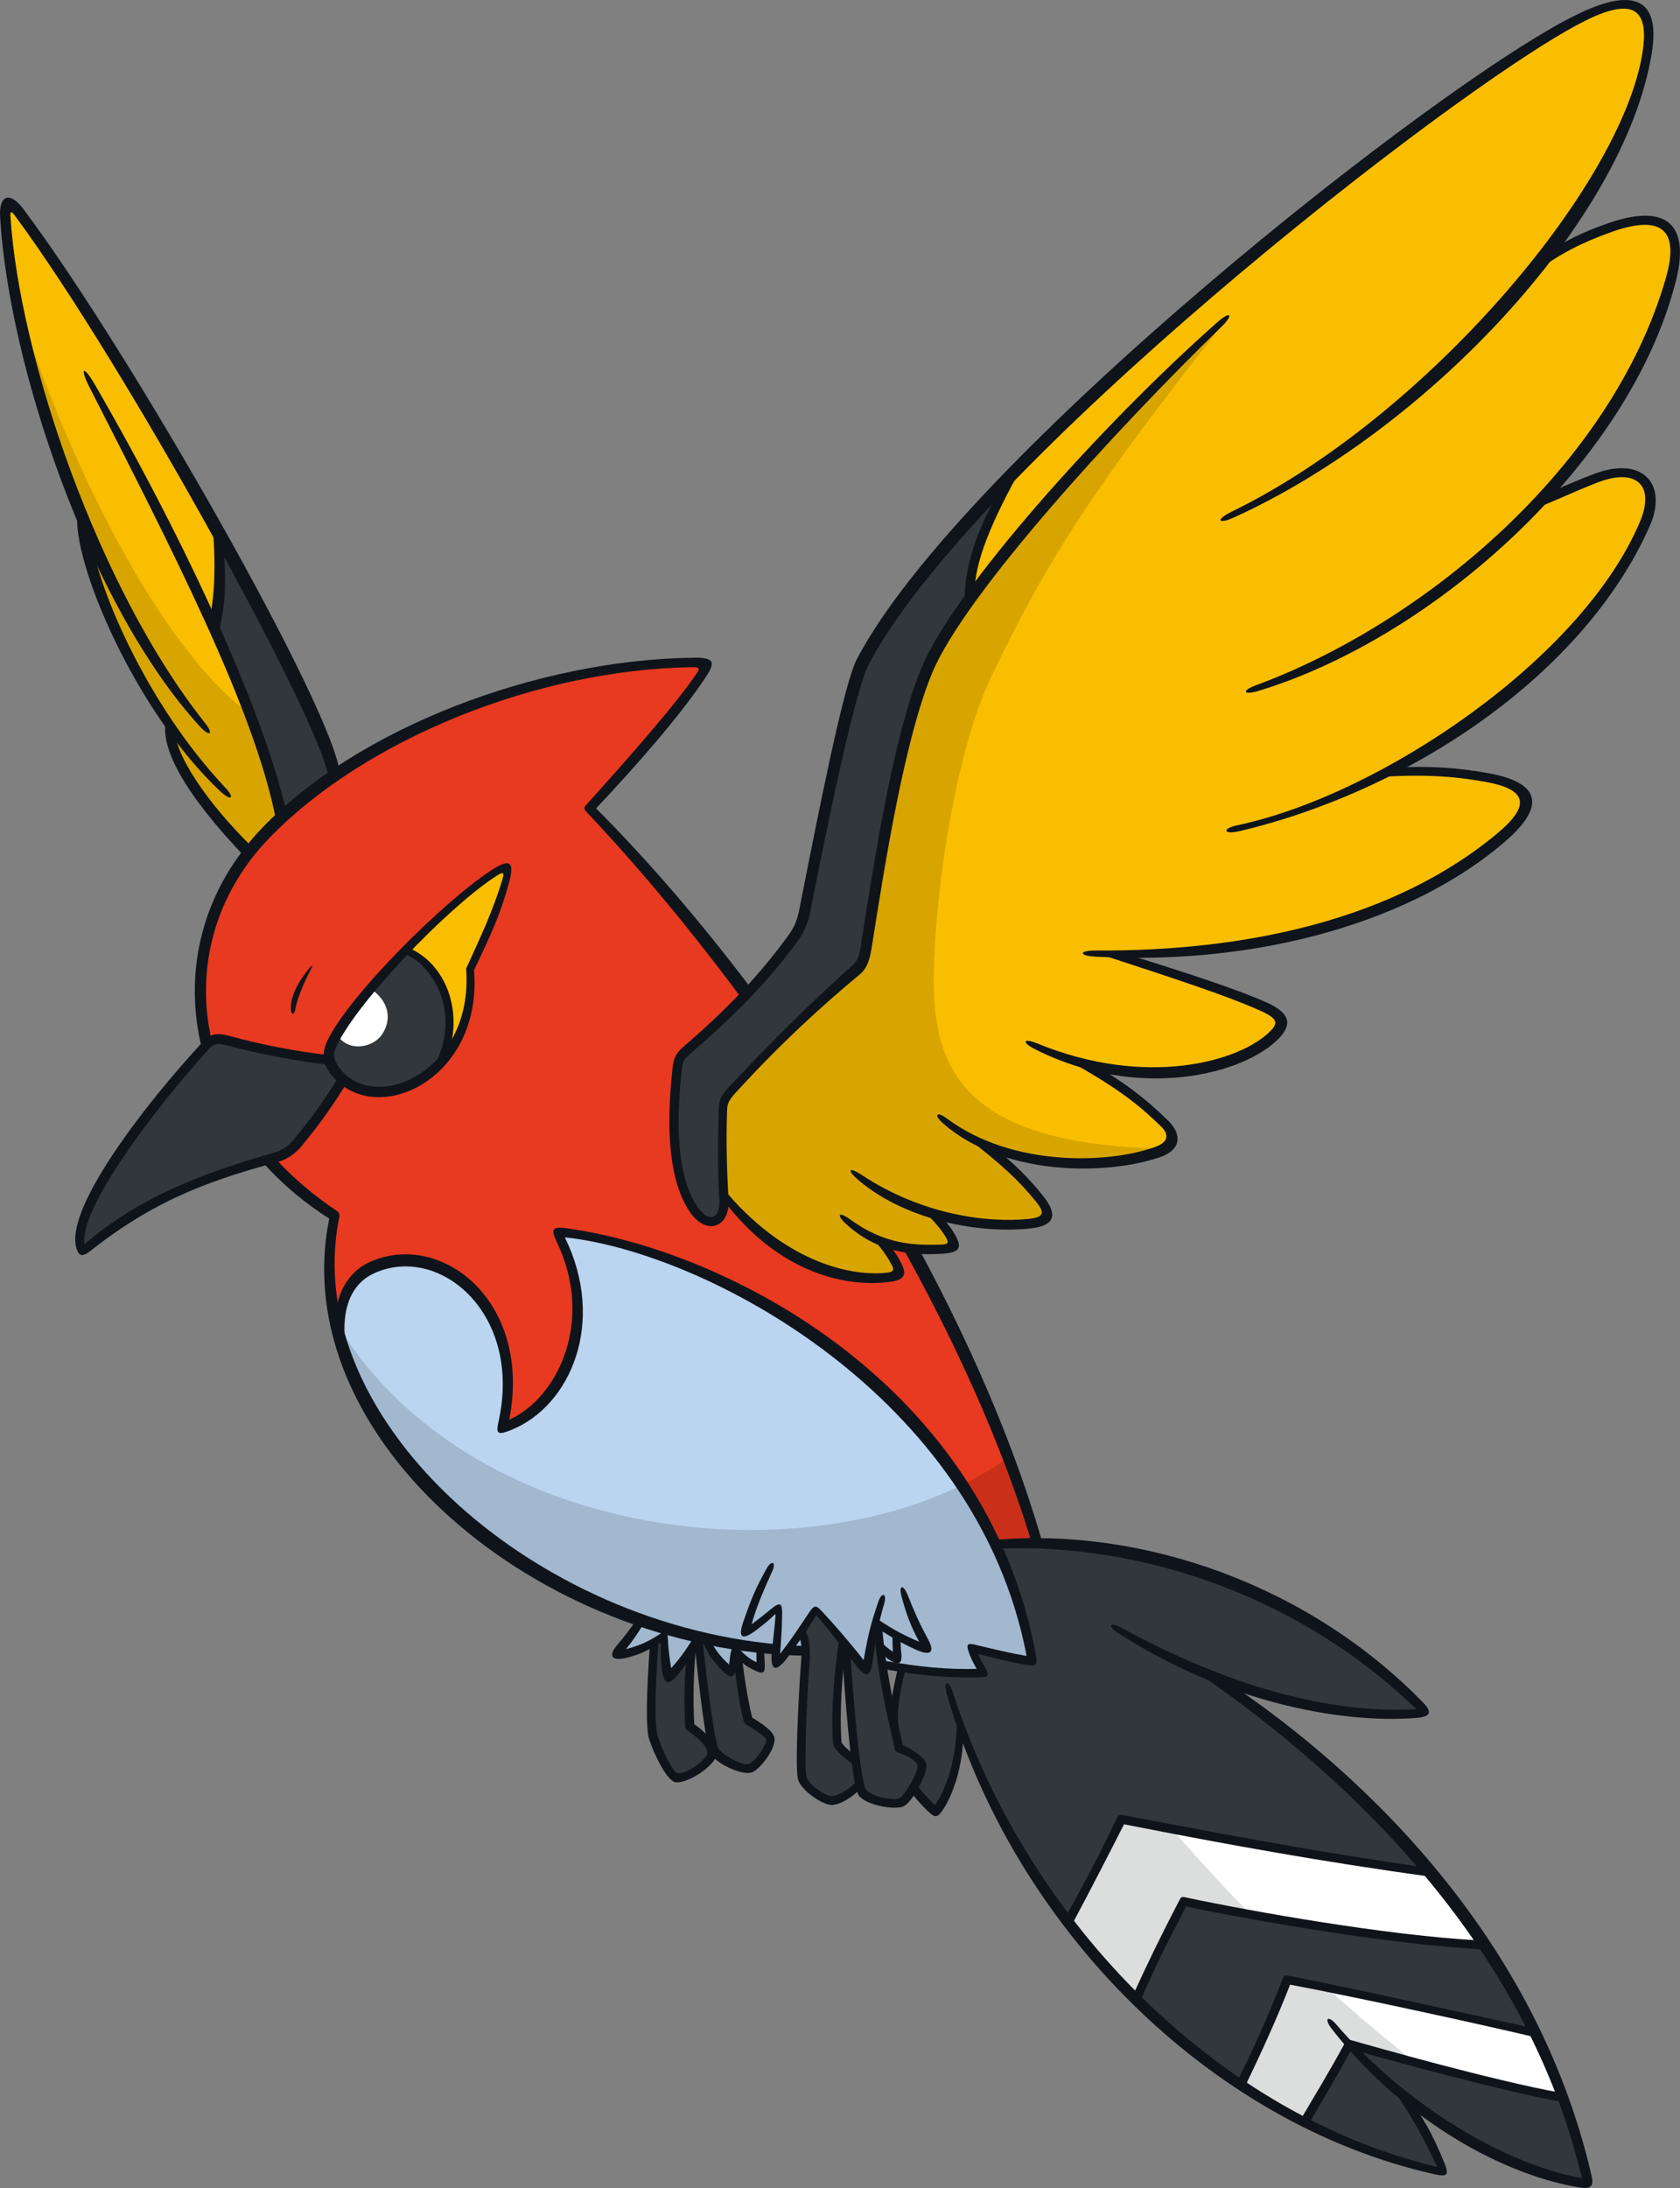 <?xml version="1.0" encoding="UTF-8"?>
<!-- Created with Inkscape (http://www.inkscape.org/) -->
<svg version="1.1" viewBox="0 0 261.48 340.34" xmlns="http://www.w3.org/2000/svg">
 <rect x="0" y="0" width="261.48" height="340.34" fill="#808080" stroke="none"/>
 <path d="m140.43 259.3c-2.629 7.952-2.2 16.398 5.116 22.581 3.121-4.413 3.763-8.589 3.966-13.849 11.856 34.725 42.533 63.68 74.978 69.72-1.003-2.918-3.618-8.239-5.753-11.713 7.952 7.171 20.015 12.844 28.191 13.625-5.052-27.76-29.322-60.445-58.086-78.978 11.299 4.685 26.199 7.028 32.7 5.434-14.693-16.079-40.318-27.792-66.851-25.784l-14.613 18.963" fill="#31373b"/>
 <path d="m166.22 299.18c2.182-4.16 6.279-11.872 8.303-15.968 15.012 2.819 34.501 6.326 47.76 7.872 2.661 2.932 5.912 7.617 8.414 11.283-13.035-0.479-33.115-3.505-46.373-6.709-2.295 4.111-5.641 11.235-7.458 15.187-3.456-3.298-7.298-7.187-10.645-11.665" fill="#fff"/>
 <path d="m193 324.26c2.503-4.733 5.801-11.872 7.298-16.286 10.167 2.024 28.956 6.008 39.075 8.399 1.179 3.09 2.819 7.139 3.727 9.753-8.94-1.816-25.179-5.753-33.067-8.207-1.911 3.632-4.621 8.255-6.916 12.143-4.413-1.96-6.709-3.456-10.12-5.801" fill="#fff"/>
 <path d="m157.33 73.573c-3.555 6.964-7.378 15.187-5.96 19.091-3.618 5.052-5.736 7.984-6.964 11.219-3.361 8.876-6.725 28.955-9.514 43.314-0.407 2.2-0.827 3.234-2.485 4.542-5.115 4.048-15.888 14.756-18.804 18.31-1.003 1.211-1.179 1.784-1.211 3.347-0.045 4.111 0.271 8.797 0.452 12.701 10.709 13.992 25.386 13.434 26.9 11.713 0.574-0.637-1.211-2.981-2.485-4.749 4.269 1.482 10.438 1.563 10.932 0.781 0.51-0.781-1.197-3.347-2.9-4.972 7.235 2.2 17.099 2.055 17.593 0.226 0.51-1.834-5.53-8.079-10.215-11.283 9.37 5.259 28.238 3.284 29.672-0.637 0.781-2.137-6.311-7.107-13.848-11.92 11.856 4.029 26.979-0.136 30.326-4.765 0.926-1.274 0.732-2.756-1.066-3.474-5.673-2.277-14.342-5.322-24.637-8.669 34.645 2.055 66.293-18.087 64.317-24.35-0.845-2.692-7.729-4.255-21.577-3.903 21.163-11.856 37.831-27.506 40.605-39.617 1.482-6.422-2.421-8.302-7.665-6.247-4.337 1.703-5.753 2.277-9.02 3.695 13.211-14.055 25.083-38.66 19.458-42.74-3.121-2.281-11.506 0.271-19.314 5.386 11.155-12.781 21.163-35.505 15.123-39.394-7.602-4.908-60.556 35.426-97.687 72.412" fill="#fabe00"/>
 <path d="m51.974 189.09c-24.142-16.191-26.406-43.457-10.438-59.712 15.856-16.111 44.381-26.198 66.595-26.167 1.577 0.016 1.816 0.271 1.066 1.387-2.963 4.463-10.438 13.323-17.465 21.099 27.473 28.956 57.815 73.863 69.751 114.32-2.787-0.045-4.174-0.032-6.789 0.316l-79.217-14.9-23.155-18.884c-1.306-4.956-1.197-11.904-0.361-17.466" fill="#e83921"/>
 <path d="m52.214 120.75c-0.226-3.727-3.523-10.438-9.163-20.127-7.777-17.673-38.852-70.038-41.848-68.795-2.548 1.066 5.641 38.868 12.143 49.513-0.316 6.932 6.072 21.944 13.195 31.633 0.136 5.322 4.047 11.617 12.366 19.601 2.548-3.523 7.442-8.207 13.306-11.824" fill="#fabe00"/>
 <path d="m52.214 120.75c-0.407-4.35-14.008-31.696-18.31-37.879 0.863 2.073 0.7 13.625-0.574 14.772 5.036 10.709 9.02 22.789 10.295 29.752 2.597-2.232 5.099-4.319 8.589-6.645" fill="#31373b"/>
 <path d="m160.81 258.52c-5.323-34.581-39.043-61.831-73.831-67.09 6.533 13.912 2.408 26.342-8.876 30.597 4.605-17.673-8.382-27.872-17.753-25.848-5.896 1.292-8.446 7.601-7.458 12.78 7.586 25.45 42.341 49.64 78.022 47.999 6.04 2.408 16 3.618 22.103 3.189-0.75-1.437-1.337-2.597-1.816-3.776 3.569 0.958 7.012 1.739 9.609 2.15" fill="#bbd4ef"/>
 <path d="m101.79 255.41c-0.587 4.319-0.637 11.601-0.226 14.167 0.407 2.552 2.344 6.709 3.505 6.916 1.179 0.226 5.642-2.39 5.753-3.889 0.09-1.482-1.753-2.819-3.41-3.889-0.045-4.097 0.045-9.052 0.271-12.302-1.595 2.358-2.661 3.523-3.523 4.206-0.574-1.753-0.894-3.776-0.795-6.055z" fill="#31373b"/>
 <path d="m108.76 254.67c0.452 4.526 1.595 16.51 2.453 17.737 0.845 1.211 4.305 3.139 5.37 2.71 1.066-0.452 3.456-3.569 3.298-4.637-0.136-1.052-1.595-1.866-3.298-2.756-0.845-3.795-1.64-8.685-1.911-11.187-0.479 1.545-0.7 2.39-0.858 3.298-2.024-1.595-3.139-2.819-3.984-4.956z" fill="#31373b"/>
 <path d="m52.114 205.41c19.585 33.099 69.05 39.728 97.75 25.513 5.004 7.554 10.04 20.509 10.756 27.282-2.787-0.181-6.836-1.26-9.322-2.105 0.361 1.355 1.211 3.185 1.847 4.111-5.609 0.09-13.928-0.181-22.661-3.045-33.115 0.226-69.926-18.948-78.372-51.76" fill="#a1b8cf"/>
 <path d="m161.24 239.81c-0.926-4.621-2.774-9.561-4.337-13.099-2.168 1.563-4.526 2.963-7.044 4.206 1.274 2.232 3.795 6.327 5.036 9.163 1.911-0.032 3.808-0.181 6.343-0.271" fill="#ca2f1a"/>
 <path d="m2.294 45.816c7.474 24.287 22.071 54.517 36.43 65.146 2.105 5.211 4.237 11.49 5.083 15.856-1.708 1.911-3.298 3.727-5.004 5.546-4.047-3.523-12.781-13.737-12.032-19.171-4.685-5.96-14.804-26.199-13.306-31.521-3.84-7.888-9.561-25.911-11.171-35.856" fill="#d8a500"/>
 <path d="m176.87 310.84c1.816-3.934 5.163-11.075 7.458-15.171 3.139 0.75 6.677 1.5 10.406 2.213-4.079-4.174-8.127-8.557-12.159-13.179-2.774-0.51-5.482-1.021-8.047-1.5-2.024 4.097-6.12 11.824-8.303 15.968 3.347 4.477 7.187 8.366 10.645 11.665" fill="#dcdddd"/>
 <path d="m206.55 309.23c-2.295-0.479-4.413-0.908-6.263-1.274-1.482 4.431-4.781 11.553-7.283 16.302 3.393 2.344 5.689 3.826 10.104 5.801 2.295-3.889 5.02-8.525 6.932-12.143 2.647 0.827 6.231 1.816 10.183 2.837-4.685-3.663-9.227-7.506-13.673-11.522" fill="#dcdddd"/>
 <path d="m99.484 251.94c-1.098 2.15-2.087 3.903-3.555 5.275 1.626 0.181 4.892-1.211 7.298-2.756 0.045 2.679 0.316 4.749 0.876 6.374 1.355-0.926 3.6-3.903 4.605-6.119-2.534-0.542-6.406-1.708-9.227-2.774" fill="#a1b8cf"/>
 <path d="m109.93 254.82c0.845 2.119 2.232 3.998 3.695 5.195 0.316-1.034 0.574-2.182 0.827-2.932 1.147 0.989 2.661 2.01 3.808 2.39 0.045-0.926 0.136-2.168 0.045-3.09-2.439-0.361-4.508-0.655-8.382-1.563" fill="#a1b8cf"/>
 <g fill="#0f141b">
  <path d="m45.974 156.97c-0.226 1.066-0.687 0.876-0.7-0.045-0.045-1.879 0.926-3.934 2.918-6.39 0.361-0.461 0.556-0.407 0.271 0.09-1.432 2.724-2.213 4.876-2.503 6.342"/>
  <path d="m137.3 258.27c5.976 1.052 9.944 1.437 14.709 1.324-0.524-0.926-0.958-1.784-1.229-2.597-0.407-1.229-0.271-1.468 1.116-1.134 3.537 0.845 4.893 1.197 7.888 1.721-7.713-40.509-50.103-62.851-71.871-65.114 6.47 13.163 0.94 26.262-8.414 29.991-1.911 0.763-2.358 0.655-1.929-1.229 3.826-16.94-9.195-27.744-19.282-23.203-4.861 2.182-5.53 8.159-3.858 14.597l-1.897-5.578c-0.989-4.332 1.129-8.972 4.972-10.724 11.075-5.036 25.386 6.008 21.752 24.525 7.585-3.429 13.339-15.442 7.346-27.776-0.894-1.848-0.574-2.313 1.4-2.042 25.37 3.424 65.688 24.43 73.273 66.676 0.226 1.337-0.045 1.5-1.482 1.26-2.787-0.461-4.892-0.989-7.553-1.721 0.271 0.718 0.524 1.165 0.989 1.96 0.827 1.432 0.763 1.689-0.926 1.703-5.02 0.09-8.653-0.226-14.821-1.292z"/>
  <path d="m125.32 257.55c-41.625-0.732-80.986-33.927-74.07-67.998-22.501-14.263-28.222-42.23-10.454-60.763 14.804-15.442 42.613-26.183 67.233-26.486 3.171-0.032 3.329 0.718 1.879 2.932-3.921 5.928-10.454 13.418-17.131 20.51 26.979 26.979 57.369 72.285 69.48 114.24l-1.658 0.045c-12.526-41.242-43.664-86.707-69.385-113.81-0.316-0.361-0.316-0.623-0.032-0.958 6.454-7.123 14.279-16.031 17.354-20.669 0.361-0.556 0.271-0.827-0.637-0.813-24.302 0.316-50.867 11.187-65.688 26.262-16.445 16.717-12.796 42.883 10.135 58.261 0.452 0.316 0.556 0.574 0.452 1.084-6.502 31.792 31.808 65.225 72.54 66.66z"/>
  <path d="m109.36 254.62c-1.671 3.013-2.245 3.826-3.523 5.45-1.771 2.263-2.471 2.137-2.805-0.407-0.181-1.355-0.226-2.679-0.181-4.142-2.15 1.292-3.09 1.703-4.765 2.2-2.679 0.813-3.632 0.045-2.024-1.834 1.242-1.464 2.055-2.516 3.234-4.3l1.179 0.51c-1.211 1.974-1.816 2.9-3.045 4.431 1.911-0.529 3.203-0.989 5.211-2.313 0.827-0.542 1.242-0.492 1.306 0.623 0.045 1.292 0.181 2.516 0.51 4.653 1.531-1.703 2.358-2.932 3.808-5.243z"/>
  <path d="m118.97 256.32c-0.032 0.845 0 1.45 0.045 2.326 0.09 1.608-0.09 1.929-1.879 1.034-0.894-0.461-1.306-0.732-2.485-1.897-0.032 0.524-0.045 0.845-0.09 1.369-0.181 2.055-0.894 2.055-2.439 0.407-1.4-1.482-1.879-2.213-3.185-5.052l1.355 0.271c1.066 1.911 1.911 3.013 3.171 4.129 0.181-1.084 0.181-1.577 0.316-2.01 0.316-1.197 0.623-1.052 1.306-0.361 0.926 0.958 1.595 1.531 2.661 2.024-0.016-0.894-0.032-1.689 0.016-2.503z"/>
  <path d="m105.41 275.8c1.369 0.316 4.67-2.213 4.717-3.108 0-0.926-1.197-2.168-3.121-3.523-0.316-0.226-0.361-0.316-0.361-0.669-0.226-4.495-0.09-7.713 0.271-11.474l1.5-1.96c-0.524 5.753-0.556 8.988-0.361 13.147 2.313 1.563 3.474 3.361 3.474 4.622 0 1.608-4.431 4.701-6.422 4.382-1.211-0.181-3.158-3.934-4.066-6.677-0.51-1.577-0.479-6.741 0.136-14.9l1.324-0.587c-0.592 8.956-0.637 13.45-0.09 15.139 0.813 2.485 2.358 5.45 3.027 5.609"/>
  <path d="m115.46 257.73c0.524 4.269 1.084 7.315 1.626 9.466 1.531 0.894 3.234 2.087 3.442 3.076 0.316 1.45-1.784 4.445-3.284 5.323-1.369 0.795-5.37-1.084-6.47-2.534-0.908-1.179-1.911-9.975-2.787-18.565l1.324 0.136c0.863 8.765 2.042 16.716 2.548 17.45 0.718 0.926 3.858 2.819 4.829 2.245 1.26-0.732 2.661-3.185 2.566-3.727-0.09-0.452-1.979-1.689-3.058-2.326-0.271-0.181-0.361-0.316-0.452-0.574-0.605-2.295-1.116-5.881-1.689-10.645z"/>
  <path d="m149.93 269.3c0.045 5.45-1.708 10.056-3.203 12.255-0.863 1.242-1.165 1.292-2.453 0.032-5.912-5.753-7.107-12.047-4.445-22.326l1.147 0.316c-2.661 9.625-1.066 16 4.542 21.227 1.45-2.024 3.618-6.996 3.379-14.167z"/>
  <path d="m219.17 326.21c2.376 3.329 3.763 5.594 5.673 10.326 0.718 1.834 0.361 2.105-1.563 1.671-35.059-7.84-65.528-38.453-75.902-74.643-0.605-2.137 0.226-2.408 0.926-0.316 11.888 36.652 42.182 65.959 75.377 73.815-2.232-4.845-4.669-9.243-7.984-13.53z"/>
  <path d="m189.05 260.31c20.988 13.577 49.847 39.665 58.692 78.245 0.361 1.595-0.226 1.992-2.024 1.689-13.259-2.245-28.589-11.888-38.501-24.733-1.179-1.545-0.51-2.087 0.75-0.623 10.12 11.808 25.29 21.513 38.246 23.951-9.482-40.318-42.708-67.409-62.724-80.619z"/>
  <path d="m154.42 239.56c23.649-2.137 49.481 7.171 67.106 25.306 1.337 1.369 1.26 2.182-1.098 2.358-12 0.94-30.007-2.597-46.501-13.259-1.577-1.021-1.197-1.753 0.461-0.845 16.876 9.226 32.685 13.513 46.07 12.749-17.338-16.796-41.752-26.023-65.496-24.971z"/>
  <path d="m222.93 291.96c-17.258-2.376-31.888-5.036-47.983-8.191-2.232 4.382-4.956 9.721-8.223 15.824l-0.926-1.292c3.456-6.263 5.689-10.582 8.015-15.426 0.271-0.556 0.479-0.637 1.098-0.51 16.494 3.121 31.139 5.896 46.708 8.064z"/>
  <path d="m176.31 310.43c2.168-4.765 4.111-8.796 7.203-14.756 0.316-0.587 0.361-0.687 1.084-0.524 10.008 2.137 31.458 5.944 45.64 6.677l1.084 1.437c-14.932-0.718-37.497-4.765-46.708-6.709-3.108 5.96-5.068 9.816-7.267 15.06z"/>
  <path d="m239.21 316.95c-10.374-2.439-28.525-6.374-38.421-8.239-1.929 5.004-4.495 10.645-7.107 16.015l-1.211-0.795c2.886-5.689 5.115-10.852 7.123-16 0.271-0.687 0.361-0.732 1.242-0.556 10.008 1.974 28.206 5.992 37.656 8.08z"/>
  <path d="m243.47 327.01c-10.311-1.816-28.637-6.964-33.115-8.239-1.942 3.6-4.876 8.557-6.709 11.681l-1.274-0.655c1.879-3.189 4.876-8.143 6.916-11.952 0.271-0.529 0.479-0.655 1.098-0.479 3.632 1.052 21.816 6.215 32.509 8.159z"/>
  <path d="m3.714 32.602c-2.213-2.963-3.889-2.245-3.7 1.134 1.337 23.011 13.864 60.397 31.059 79.233 1.577 1.721 2.281 1.292 0.75-0.623-16.446-20.653-28.844-56.907-30.199-78.739-0.032-0.718 0.136-0.827 0.669-0.09 17.354 23.394 49.162 81.4 48.875 87.982l1.735-1.098c-0.763-9.737-32.652-65.752-49.194-87.791"/>
  <path d="m44.634 126.6-1.658 1.052c-3.329-17.482-16.876-43.505-29.019-67.361-1.626-3.171-0.989-3.6 0.845-0.407 14.486 25.019 26.517 51.521 29.832 66.723"/>
  <path d="m14.244 84.178c1.274 7.968 8.765 25.529 20.764 38.278 1.658 1.753 0.958 2.2-0.718 0.637-13.274-12.462-23.011-35.569-22.247-43.138z"/>
  <path d="m27.294 114.26c0.271 3.045 4.16 9.864 12.063 17.609l-1.211 1.45c-9.274-9.721-13.402-16.988-12.271-21.529z"/>
 </g>
 <path d="m157.33 73.573c-3.555 6.964-7.378 15.187-5.96 19.091-3.618 5.052-5.736 7.984-6.964 11.219-3.361 8.876-6.725 28.955-9.514 43.314-0.407 2.2-0.827 3.234-2.485 4.542-5.115 4.048-15.888 14.756-18.804 18.31-1.003 1.211-1.211 1.784-1.211 3.347-0.016 6.04 0.045 10.438 0.181 12.908 0.181 3.808-2.308 4.622-3.984 2.485-4.463-5.705-4.16-15.665-3.316-22.772 0.181-1.432 0.763-1.897 1.96-2.918 4.892-4.192 12-11.697 15.904-16.829 1.337-1.771 1.897-3.203 2.344-5.466 1.974-10.358 6.645-34.485 8.876-38.262 4.685-7.952 13.131-18.82 22.995-28.971" fill="#31373b"/>
 <path d="m53.494 167.92c-1.229-0.958-1.866-2.024-2.232-3.185-5.976-0.542-11.952-1.942-15.824-2.932-1.64-0.452-2.85 0.09-3.934 1.324-5.482 6.183-21.832 26.15-18.693 31.425 7.617-6.502 19.744-11.952 27.792-14.008 2.724-0.7 4.558-1.387 6.295-3.456 2.661-3.203 4.048-5.705 6.597-9.163" fill="#31373b"/>
 <path d="m62.974 147.82c4.876 1.721 9.625 10.199 5.562 17.832 3.203-3.505 5.163-9.115 4.59-15.028 3.139-5.099 6.582-14.836 5.498-15.41-1.084-0.574-8.765 5.784-15.649 12.605" fill="#fabe00"/>
 <path d="m68.534 165.65c3.6-6.98 0.623-15.075-5.338-17.848-4.59 4.845-8.844 9.833-11.139 13.849-3.776 6.597 7.713 12.318 16.478 3.998" fill="#31373b"/>
 <path d="m52.404 160.91c1.802 2.868 5.801 2.105 7.171-0.181 1.387-2.277 1.021-4.94-1.96-6.996-1.897 2.358-3.379 4.637-5.211 7.171" fill="#fff"/>
 <path d="m131.16 255.22c-1.242-1.5-2.837-3.65-4.047-4.796-0.958 1.274-1.531 1.96-2.408 3.347 0.452 1.387 0.669 2.661 0.524 4.463-0.361 4.765-0.813 17.609-0.407 18.47 0.687 1.337 3.523 3.379 4.445 3.442 1.847 0.09 5.466-3.09 5.466-4.622 0-0.989-4.337-2.647-4.431-4.287-0.181-2.71 0.045-11.904 0.845-16.015" fill="#31373b"/>
 <path d="m112.84 186.03c-0.226-5.195-0.316-10.502-0.316-12.398 0-1.897 0.271-3.153 1.5-4.4 9.418-9.466 12.079-12 18.199-17.45 1.369-1.211 2.358-2.584 2.647-4.445 1.866-12.366 6.247-36.987 9.657-43.808 5.562-11.123 30.039-40.54 45.943-53.321-20.446 25.991-27.298 36.525-36.206 55.106-4.685 9.753-8.079 27.999-8.813 42.868-0.75 15.298 1.147 29.832 35.617 30.469-6.852 3.682-20.557 2.9-27.521-0.574 4.622 4.255 10.008 9.8 9.163 11.219-0.858 1.418-7.888 2.2-17.115-0.492 1.64 2.055 2.981 3.903 2.485 4.829-0.492 0.926-5.96 1.274-10.852-0.452 1.626 1.771 2.932 3.934 2.408 4.622-2.277 2.9-18.247 0.637-26.804-11.793" fill="#d8a500"/>
 <path d="m120.09 243.47c-1.608 2.661-3.618 7.41-4.048 10.151 1.735-0.813 3.871-2.408 5.004-3.298-0.045 2.661 0 5.434-0.361 8.557 1.802-2.024 4.797-5.896 6.167-8.414 2.421 2.345 4.972 5.705 7.888 9.084 0.574-2.805 1.165-5.578 1.563-7.235 2.168 1.563 5.753 3.329 7.952 4.111-1.211-2.168-2.774-6.072-3.795-8.844-1.5-3.998-19.171-6.103-20.382-4.111" fill="#a1b8cf"/>
 <g fill="#0f141b">
  <path d="m136.48 251.79c2.819 1.879 4.206 2.548 6.582 3.6-1.337-2.534-1.942-4.129-2.724-6.98-0.492-1.802 0.181-2.087 0.908-0.361 1.098 2.724 1.721 4.192 3.234 7.012 1.034 1.942 0.407 2.597-1.96 1.531-2.2-1.003-4.368-2.263-6.327-3.555z"/>
  <path d="m136.96 255.17c0.718 0.813 1.229 1.26 2.024 1.753-0.09-1.242-0.09-1.802-0.045-3.027l1.242 0.718c0 0.845 0 1.595 0.09 2.453 0.226 1.911-0.492 1.974-1.866 1.116-0.51-0.316-0.827-0.669-1.306-1.26z"/>
  <path d="m131.69 256.05c-0.637 4.622-1.066 10.502-0.7 15.043 1.513 1.992 4.781 3.316 4.495 4.654-0.407 1.942-3.921 5.067-6.103 5.004-1.437-0.032-4.59-2.2-5.163-3.903-0.51-1.482 0.045-12.813 0.452-18.199 0.136-1.802 0.181-3.076-0.361-4.192l0.795-1.147c0.926 1.323 1.052 3.234 0.894 5.403-0.452 5.848-0.863 16.478-0.479 17.673 0.361 1.197 2.819 2.95 3.889 2.995 1.513 0.045 4.653-2.39 4.733-3.808 0.032-0.479-2.805-1.784-4.16-3.6-0.226-0.316-0.316-0.492-0.316-0.781-0.407-4.892 0.226-11.41 0.94-16.207z"/>
  <path d="m134.05 146.68c1.974-12.557 4.988-32.222 9.354-42.756 5.052-12.175 27.872-37.704 46.023-53.767 2.105-1.866 2.679-1.26 0.669 0.687-16.796 16.334-40.031 41.816-45.019 53.847-4.319 10.438-7.362 29.784-9.338 42.294-0.316 2.042-0.637 3.505-1.929 4.59-5.817 4.829-12.319 10.724-19.33 18.422-1.003 1.098-1.274 1.658-1.306 2.534-0.181 4.829-0.045 9.673 0.226 14.135 0.226 4.174-3.442 5.769-6.135 1.689-2.886-4.4-3.745-11.809-2.579-22.294 0.181-1.608 0.623-2.295 1.708-3.252 7.123-6.135 11.888-11.266 16.286-17.274 0.971-1.337 1.418-2.453 1.721-4.047 3.171-16.063 6.932-35.091 8.972-38.979 16.239-30.963 90.34-89.639 112-100.22 8.016-3.921 13.306-3.379 11.681 6.183-4.413 26.135-35.139 58.453-64.955 71.998-2.566 1.179-2.95 0.361-0.407-0.876 30.055-14.645 60.588-50.469 63.935-71.345 1.134-7.075-1.545-8.876-9.657-4.637-20.701 10.821-94.611 68.971-110.79 99.79-1.974 3.776-5.944 22.517-9.099 38.517-0.316 1.739-0.989 3.171-2.055 4.637-4.431 6.056-9.45 11.187-16.621 17.386-0.971 0.845-1.147 1.147-1.274 2.308-1.116 10.103-0.407 17.179 2.326 21.322 1.784 2.724 3.682 2.15 3.505-0.926-0.271-4.495-0.226-9.131-0.09-14.183 0.045-1.418 0.407-2.119 1.563-3.361 7.107-7.601 13.657-13.976 19.107-18.82 0.971-0.858 1.197-1.545 1.513-3.6"/>
  <path d="m240.12 39.798c3.569-2.421 6.103-3.618 9.928-4.988 8.175-2.932 13.29-1.021 10.789 8.892-7.028 27.92-37.274 55.345-64.939 63.76-2.358 0.718-2.837 0.016-0.316-0.908 26.071-9.657 55.25-33.975 63.695-63.297 2.213-7.697-0.795-9.992-8.813-7.044-4.142 1.531-7.426 3.013-12.462 6.773z"/>
  <path d="m239.86 77.141c2.548-1.034 4.621-2.042 8.255-3.424 7.633-2.9 11.537 1.671 8.621 8.191-10.263 23.059-37.29 41.147-63.951 47.409-2.263 0.524-2.71-0.407-0.226-0.94 22.374-4.733 53.752-25.959 62.692-47.234 2.345-5.594-0.492-8.478-6.693-6.056-4.029 1.563-7.06 3.108-10.406 4.287z"/>
  <path d="m216.47 119.41c6.135-0.316 10.438 0 15.282 0.876 7.474 1.369 9.323 4.748 2.453 10.661-13.912 12-37.481 19.299-63.695 17.864-2.647-0.136-2.647-0.971 0.045-0.958 23.123 0.136 46.246-4.685 62.484-18.214 5.275-4.4 4.59-6.837-1.735-8-5.259-0.958-10.183-1.229-17.274-0.732z"/>
  <path d="m175.43 148.45c9.45 2.932 17.163 5.45 21.721 7.49 3.65 1.64 3.998 3.361 1.929 5.545-5.371 5.626-21.832 9.896-38.023 1.703-2.105-1.066-1.816-1.784 0.361-0.89 16.908 6.948 31.648 2.886 36.366-1.974 1.116-1.147 1.147-1.879-1.626-3.108-5.068-2.281-13.067-4.908-24.462-8.621z"/>
  <path d="m169.77 165.31c5.004 2.886 8.51 5.53 12.079 9.036 2.042 2.01 2.137 4.495-1.355 5.673-8.892 2.981-24.605 2.71-33.672-5.243-1.563-1.355-1.084-2.01 0.574-0.781 10.231 7.633 25.418 7.012 32.509 4.368 1.848-0.687 2.137-1.834 0.845-3.09-3.998-3.934-7.601-6.55-15.681-10.98z"/>
  <path d="m154.64 178.36c3.126 2.629 5.195 4.526 7.681 7.633 2.344 2.918 1.942 4.67-1.992 5.099-7.761 0.827-19.234-1.179-26.692-7.506-1.911-1.608-1.563-2.182 0.524-0.795 9.386 6.183 19.553 7.474 25.991 6.805 2.39-0.271 2.516-0.958 1.003-2.787-2.39-2.95-5.004-5.514-10.9-10.023z"/>
  <path d="m146.05 188.8c0.926 0.926 1.848 1.974 2.503 3.108 1.292 2.182 0.845 2.932-1.879 3.108-4.781 0.316-10.151-0.226-14.916-4.558-1.689-1.531-1.26-2.105 0.587-0.763 5.594 4.079 10.359 3.998 14.215 3.903 1.084-0.032 1.116-0.361 0.669-1.116-0.926-1.577-2.534-3.316-3.984-4.431z"/>
  <path d="m112.69 185.01c9.035 10.916 19.346 13.689 25.497 12.94 0.845-0.09 0.958-0.492 0.732-0.926-0.863-1.708-1.784-3.013-3.632-4.876l2.71 0.989c1.197 1.45 1.721 2.245 2.308 3.429 0.894 1.771 0.407 2.566-1.911 2.85-7.569 0.926-17.625-2.01-25.641-12.541z"/>
  <path d="m156.69 74.426c-4.111 6.677-6.741 13.067-6.534 19.665l1.531-1.834c0-4.621 2.295-10.645 7.824-20.446z"/>
  <path d="m54.054 168.36c-1.992 3.153-3.776 5.848-7.06 9.848-0.94 1.147-2.245 2.119-3.618 2.485-9.307 2.584-18.486 5.323-29.211 13.816-1.274 1.021-2.006 1.066-2.358-0.718-1.337-6.55 11.426-22.709 19.346-31.282 1.369-1.5 2.15-2.024 4.495-1.387 5.179 1.418 10.119 2.376 15.681 3.027l0.316 1.545c-5.514-0.623-11.378-1.771-16.43-3.108-1.437-0.361-1.897-0.316-3.027 0.94-8.159 9.02-19.92 24.573-19.043 30.007 8.701-7.41 18.294-11.028 29.609-14.262 1.147-0.316 2.232-1.098 3.027-2.073 3.266-3.998 5.036-6.629 7.027-9.848z"/>
  <path d="m78.134 136.98c-1.323 4.495-3.523 9.179-5.53 13.562-0.032 0.09-0.045 0.181-0.045 0.226 1.147 16.191-14.693 22.756-19.904 15.091-0.813-1.179-0.845-2.006-0.136-3.429 3.474-7.012 17.004-21.019 24.318-25.896 1.545-1.034 1.735-1.003 1.306 0.452m-4.35 13.88c2.615-5.45 4.097-8.653 5.434-13.577 0.971-3.6-0.09-3.7-3.027-1.739-7.41 4.94-21.673 19.091-25.194 26.214-0.876 1.771-0.894 3.442 0.271 5.052 6.629 9.084 23.936 1.418 22.501-15.952"/>
  <path d="m67.184 166.49c4.829-7.984 0.763-16.143-4.337-18.199l0.845-0.813c5.673 2.485 8.319 9.625 6.135 16.254z"/>
  <path d="m32.624 96.288c0.894-4.066 0.876-9.259 0.556-13.37-0.032-0.407 1.5 0.781 1.545 1.242 0.51 5.689 0.452 10.789-0.926 14.709-0.09 0.316-1.306-2.01-1.179-2.584"/>
 </g>
 <path d="m131.59 255.61c0.361 4.542 1.355 21.752 2.774 23.282 1.418 1.531 4.781 2.024 5.705 1.563 0.926-0.461 3.555-4.829 3.347-5.96-0.226-1.129-1.468-1.848-3.347-2.485-1.134-4.653-3.266-16.334-3.587-20.015-0.781 2.548-1.098 5.115-1.595 7.777-1.387-1.753-2.168-2.774-3.298-4.16" fill="#31373b"/>
 <path d="m133.25 278.14c0.136 0.524 0.271 0.894 0.361 1.084 1.098 1.563 5.482 2.326 6.916 1.802 1.4-0.51 3.826-5.099 3.663-6.534-0.09-0.926-1.979-2.313-3.65-3.027-1.418-6.008-2.724-11.841-3.266-18.645l-1.355-0.452c0.524 7.171 1.879 13.386 3.361 19.665 0.045 0.271 0.181 0.479 0.452 0.556 1.897 0.587 2.995 1.531 3.076 2.024 0.136 1.098-2.073 4.796-2.837 5.115-0.813 0.361-4.35-0.181-5.195-1.4-0.136-0.181-0.271-0.718-0.452-1.545-0.181-0.908-0.271-1.802-0.407-2.453-0.51-3.745-1.084-9.88-1.595-17.53l-1.387-1.482c0.316 4.701 0.876 12.653 1.531 18.119 0.09 0.94 0.605 4.097 0.75 4.701" fill="#0f141b"/>
 <path d="m133.18 258.98c-2.182-2.868-4.111-5.37-6.12-7.745-1.866 3.027-2.453 3.727-4.111 6.072-2.213 3.158-3.158 2.679-2.787-0.7 0.226-2.182 0.452-3.745 0.556-5.577-1.197 1.129-1.911 1.689-2.932 2.471-2.277 1.735-2.995 1.324-2.073-1.306 1.306-3.727 1.897-5.132 3.618-8.223 0.763-1.355 1.513-1.003 0.876 0.407-1.242 2.756-2.408 5.37-3.234 8.286 1.513-1.116 2.15-1.658 3.153-2.471 1.26-1.021 1.608-0.763 1.608 0.574-0.032 2.805-0.136 3.984-0.316 6.486 2.055-2.679 2.756-3.795 4.605-6.565 0.75-1.116 1.098-0.894 1.784-0.181 2.024 2.168 4.269 4.733 6.614 7.729 0.687-3.934 1.084-5.546 2.263-9.036 0.556-1.64 1.4-1.387 0.926 0.271-0.989 3.442-1.26 5.067-1.784 8.924-0.361 2.661-1.098 2.597-2.661 0.556" fill="#0f141b"/>
</svg>
